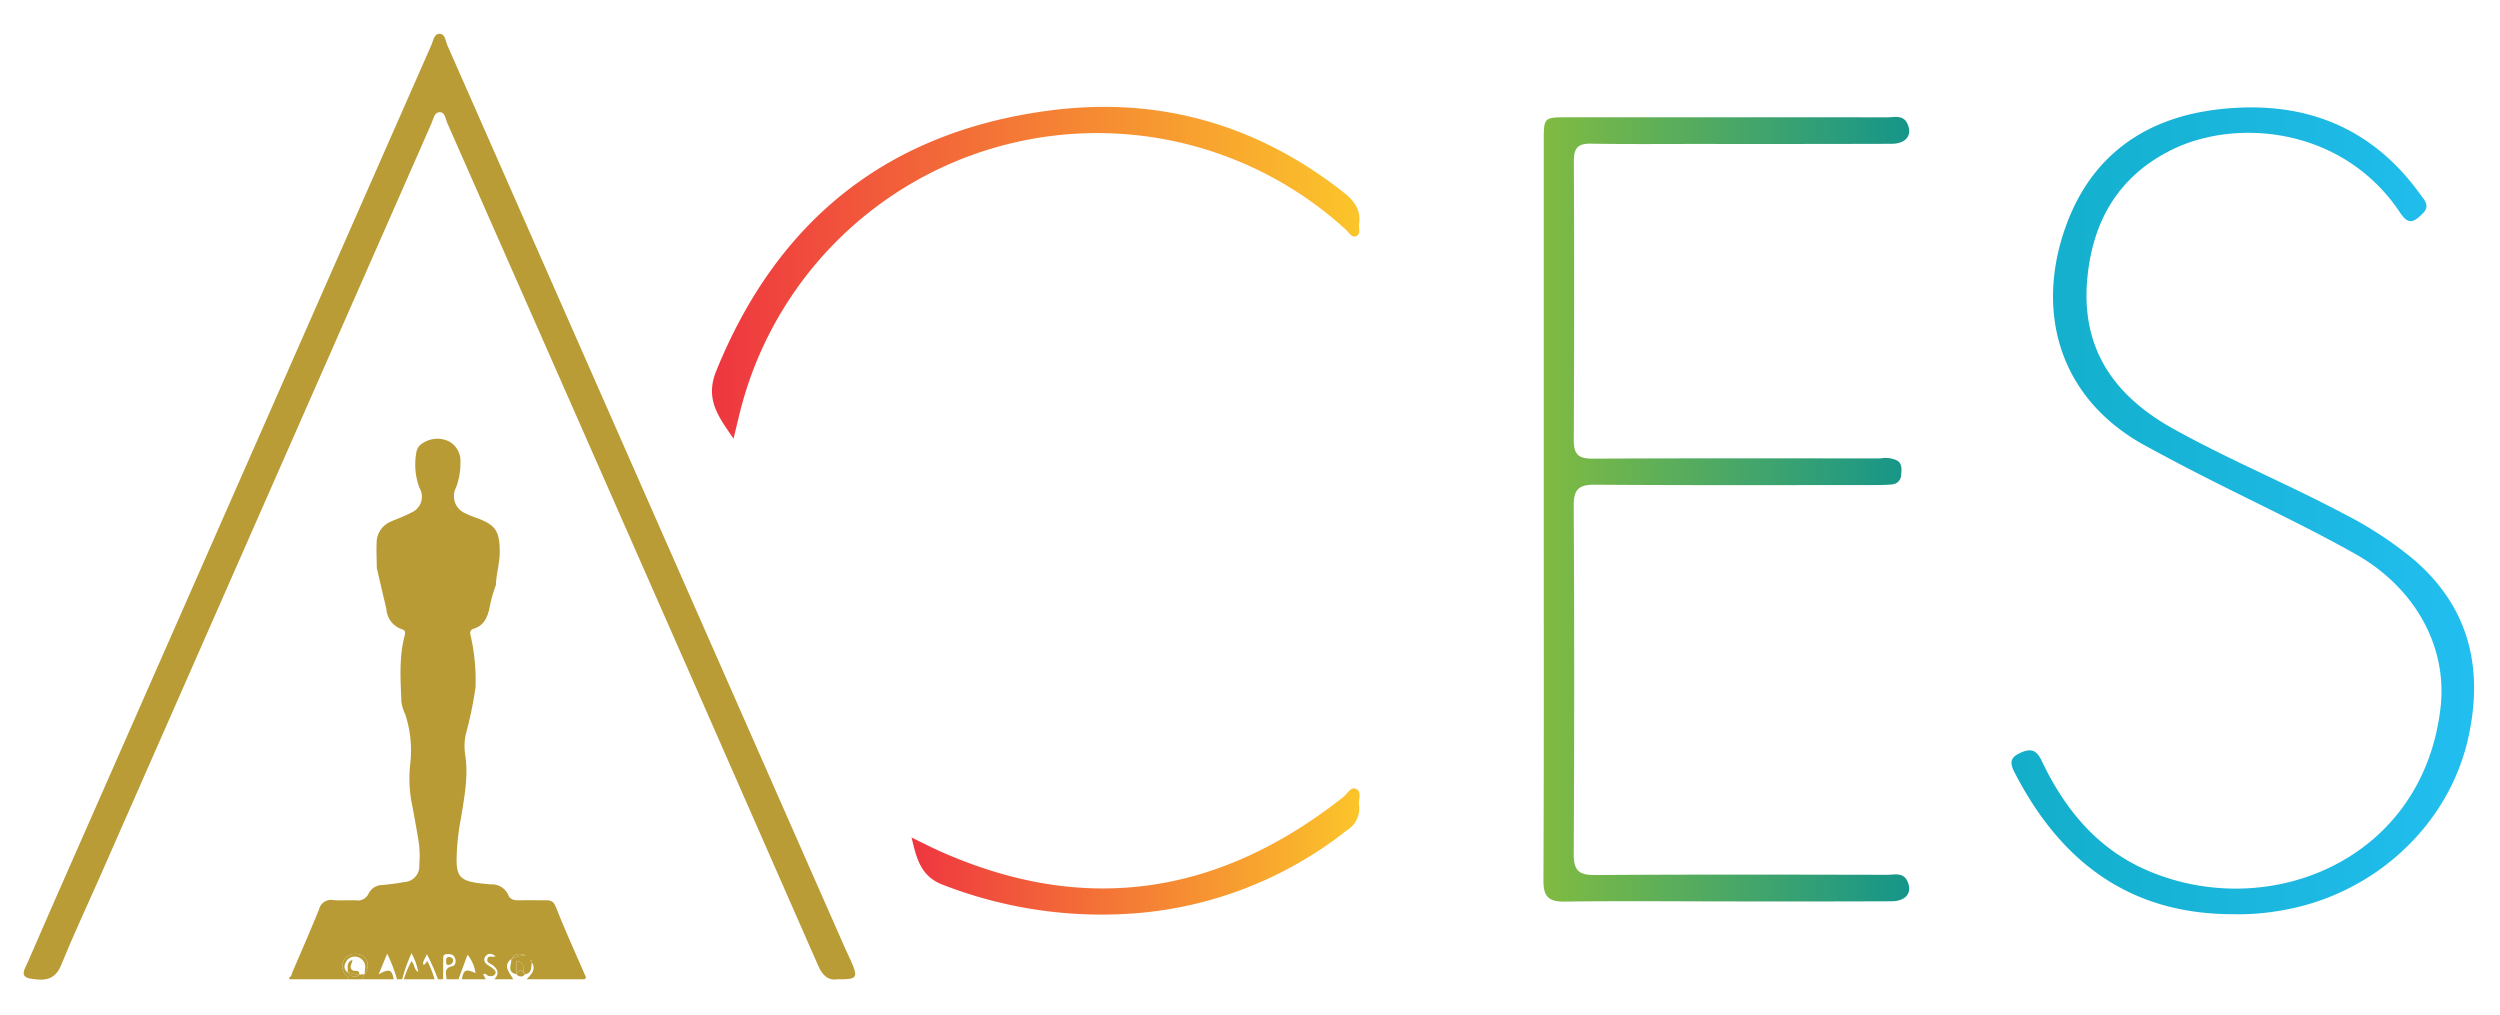<svg id="Layer_1" data-name="Layer 1" xmlns="http://www.w3.org/2000/svg" xmlns:xlink="http://www.w3.org/1999/xlink" viewBox="0 0 360 146.17"><defs><style>.cls-1{fill:#b99c35;}.cls-2{fill:url(#linear-gradient);}.cls-3{fill:url(#linear-gradient-2);}.cls-4{fill:url(#linear-gradient-3);}.cls-5{fill:url(#linear-gradient-4);}.cls-6,.cls-8{fill:none;}.cls-7{fill:#b89b34;}.cls-8{stroke:#b89b34;stroke-linecap:round;stroke-linejoin:round;stroke-width:0;}</style><linearGradient id="linear-gradient" x1="289.654" y1="73.563" x2="356.267" y2="73.563" gradientUnits="userSpaceOnUse"><stop offset="0" stop-color="#12aec9"/><stop offset="1" stop-color="#22bef0"/></linearGradient><linearGradient id="linear-gradient-2" x1="222.255" y1="73.335" x2="274.925" y2="73.335" gradientUnits="userSpaceOnUse"><stop offset="0" stop-color="#81bb41"/><stop offset="1" stop-color="#15958a"/></linearGradient><linearGradient id="linear-gradient-3" x1="102.525" y1="39.279" x2="195.761" y2="39.279" gradientUnits="userSpaceOnUse"><stop offset="0" stop-color="#ee3640"/><stop offset="1" stop-color="#fbc52a"/></linearGradient><linearGradient id="linear-gradient-4" x1="131.264" y1="122.615" x2="195.779" y2="122.615" xlink:href="#linear-gradient-3"/></defs><title>ACES-LOGO-1024x393</title><path class="cls-1" d="M120.668,141.017c-1.375.218-2.208-.5-2.836-1.932Q99.833,98.061,81.758,57.07,73.086,37.372,64.394,17.683c-.261-.591-.295-1.617-1.165-1.522-.73.08-.845,1.041-1.118,1.659q-7.743,17.551-15.451,35.117-16.159,36.722-32.327,73.44c-1.854,4.211-3.817,8.376-5.545,12.638-.919,2.267-2.622,2.207-4.416,1.903-1.61-.273-.793-1.396-.458-2.171,2.198-5.081,4.433-10.147,6.664-15.214q18.523-42.071,37.05-84.142,7.258-16.486,14.52-32.97c.267-.604.359-1.598,1.185-1.553.789.042.813,1.033,1.083,1.645q28.629,64.972,57.239,129.952c.283.642.596,1.271.882,1.912C123.612,140.788,123.439,141.056,120.668,141.017Z"/><path class="cls-2" d="M321.551,131.644c-14.907.014-24.87-7.598-31.457-20.429-.624-1.215-.76-2.074.782-2.781,1.536-.704,2.357-.493,3.106,1.08,3.273,6.876,7.866,12.585,15.014,15.732C326.42,132.917,348.89,124.08,351.439,101.892c1.013-8.815-3.686-17.305-12.324-22.152-7.215-4.049-14.721-7.524-22.085-11.28-2.708-1.382-5.394-2.809-8.066-4.26-12.512-6.797-15.903-19.356-11.477-31.631,3.67-10.179,11.42-15.601,21.958-16.822,11.866-1.375,21.863,2.22,29.051,12.209.6.833,1.544,1.688.329,2.834-1.16,1.093-1.939,1.752-3.193-.141-8.143-12.292-23.624-13.804-33.142-8.957-7.479,3.808-11.132,10.162-11.909,18.344-.961,10.116,3.796,16.931,12.347,21.694,7.982,4.446,16.43,7.939,24.494,12.211a54.526,54.526,0,0,1,10.164,6.641c8.001,6.874,10.058,15.65,7.854,25.622-2.831,12.804-13.779,22.772-27.119,24.933A34.027,34.027,0,0,1,321.551,131.644Z"/><path class="cls-3" d="M222.3,73.164q-0-26.443.001-52.887c.001-3.367.014-3.385,3.389-3.387q23.05-.014,46.101.004c1.023.001,2.279-.397,2.881.935.745,1.648-.207,2.874-2.311,2.88q-13.807.038-27.613.02c-5.226.001-10.454.048-15.678-.04-1.841-.031-2.439.646-2.432,2.459q.077,20.125-.011,40.25c-.012,2.098.746,2.654,2.736,2.645,13.806-.067,27.613-.041,41.42-.032a3.827,3.827,0,0,1,2.495.353c.63.48.561,1.243.486,1.949a1.394,1.394,0,0,1-1.268,1.44c-.774.077-1.556.094-2.335.094-13.495.003-26.99.05-40.484-.05-2.359-.017-3.074.681-3.061,3.053q.136,25.039.001,50.078c-.012,2.345.659,3.094,3.043,3.077,14.04-.099,28.081-.059,42.122-.035,1.024.002,2.279-.397,2.887.928.753,1.64-.204,2.88-2.299,2.887q-11.35.042-22.699.021c-8.112-.002-16.226-.087-24.337.024-2.353.032-3.09-.715-3.079-3.078C222.338,108.89,222.301,91.027,222.3,73.164Z"/><path class="cls-4" d="M105.632,63.169c-2.079-3.044-4.173-5.614-2.499-9.738,8.858-21.818,24.778-34.5,48.099-37.529,15.665-2.035,29.814,2.013,42.276,11.824,1.54,1.212,2.484,2.54,2.203,4.549-.082.59.272,1.402-.379,1.706-.691.323-1.053-.487-1.49-.876A53.033,53.033,0,0,0,106.428,59.862C106.156,60.963,105.897,62.067,105.632,63.169Z"/><path class="cls-5" d="M131.264,120.603c1.444.696,2.869,1.435,4.334,2.083,20.908,9.243,40.119,6.091,57.848-7.923.581-.459,1.074-1.537,1.842-1.16.858.422.305,1.552.42,2.364a3.654,3.654,0,0,1-1.727,3.572,56.148,56.148,0,0,1-32.342,12.09,63.064,63.064,0,0,1-25.896-4.232C132.506,126.16,131.967,123.493,131.264,120.603Z"/><path class="cls-6" d="M75.148,140.602a.938.938,0,0,0,.454-.308h0A.938.938,0,0,1,75.148,140.602Z"/><path class="cls-6" d="M75.872,140.233a.889.889,0,0,0,.296-.166A.889.889,0,0,1,75.872,140.233Z"/><path class="cls-6" d="M75.872,140.233a1.508,1.508,0,0,1-.27.061l-0,0A1.508,1.508,0,0,0,75.872,140.233Z"/><path class="cls-6" d="M73.629,138.085l-0.0 0a3.569,3.569,0,0,1-.103.882A3.568,3.568,0,0,0,73.629,138.085Z"/><path class="cls-6" d="M50.066,139.188a4.482,4.482,0,0,1-.023.842l0.0 0A4.478,4.478,0,0,0,50.066,139.188Z"/><path class="cls-7" d="M80.071,130.668c-.311-.786-.656-1.026-1.367-1.029-1.35-.004-2.699-.014-4.049.002-.616.007-1.206-.121-1.438-.713a2.579,2.579,0,0,0-2.53-1.575c-.772-.07-1.548-.132-2.31-.264-2.055-.356-2.589-1.018-2.63-3.129a33.295,33.295,0,0,1,.601-5.966c.489-3.019,1.101-6.024.67-9.122a8.199,8.199,0,0,1,.064-3.175,55.467,55.467,0,0,0,1.394-6.707,28.798,28.798,0,0,0-.715-7.507c-.121-.452-.045-.801.463-.954,1.386-.415,1.898-1.492,2.232-2.788a19.53,19.53,0,0,1,.957-3.506l-.004-.001c.051-1.631.571-3.202.555-4.851-.029-2.926-.595-3.797-3.364-4.815a11.181,11.181,0,0,1-1.582-.648A2.668,2.668,0,0,1,65.666,70.218a9.853,9.853,0,0,0,.635-3.588,3.214,3.214,0,0,0-1.528-3.004,3.822,3.822,0,0,0-3.853.158,1.899,1.899,0,0,0-.985,1.478,9.578,9.578,0,0,0,.464,4.981,2.48,2.48,0,0,1-1.23,3.595c-.922.511-1.939.849-2.908,1.277a3.304,3.304,0,0,0-2.027,3.096c-.053,1.181.014,2.367.028,3.551l-.012.007q.694,2.964,1.388,5.928a3.272,3.272,0,0,0,2.261,2.92c.637.192.419.718.316,1.132-.771,3.095-.523,6.238-.415,9.368a7.28,7.28,0,0,0,.585,1.831,16.73,16.73,0,0,1,.706,6.9,19.077,19.077,0,0,0,.164,5.626c.362,1.788.667,3.586.98,5.381a14.712,14.712,0,0,1,.14,3.674,2.281,2.281,0,0,1-2.195,2.491c-1.039.2-2.095.322-3.149.423a2.215,2.215,0,0,0-1.962,1.251,1.684,1.684,0,0,1-1.805.954c-1.103-.047-2.216.061-3.313-.036a1.75,1.75,0,0,0-2.004,1.325c-1.228,3.028-2.535,6.024-3.826,9.025-.122.283-.126.66-.49.802l.06.255h8.602c-.146-.187-.287-.379-.439-.561a1.849,1.849,0,0,1-.014-2.633,2.121,2.121,0,0,1,2.485-.125,1.66,1.66,0,0,1,.534,1.866,2.758,2.758,0,0,1-.353.711l.006-.001-.499.742h4.669c-.217-1.4-.653-1.571-2.165-.703.425-1.026.798-1.925,1.238-2.988a23.026,23.026,0,0,1,1.418,3.691h.737a24.628,24.628,0,0,1,1.348-3.765,9.18,9.18,0,0,1,.974,2.724c-.647-.38-.508-1.09-.976-1.562a13.17,13.17,0,0,0-1.101,2.603h4.424a13.036,13.036,0,0,0-1.026-2.583c-.28.084-.212.488-.6.484-.119-.575.341-.935.512-1.534a31.903,31.903,0,0,1,1.605,3.633h.737c.006-.9 0-1.799.022-2.699.009-.381-.13-.885.502-.926.509-.034,1.001.016,1.203.603.168.489.048,1.058-.402,1.144-1.283.246-.858,1.124-.833,1.878h1.72c.416-1.128.832-2.256,1.306-3.542a5.41,5.41,0,0,1,1.154,2.656c-1.386-.649-1.735-.479-1.968.886H69.954l-.377-.728c.386-.212.515.196.775.246.394.076.788.037.971-.325.178-.353-.168-.587-.404-.794a5.323,5.323,0,0,0-.61-.405c-.452-.298-.776-.715-.446-1.221.373-.572.909-.549,1.494-.101-.412.25-1.008-.212-1.169.397-.146.556.408.638.707.86.816.604,1.044,1.261.287,2.069h2.703c-.418-.951-1.594-1.838-.257-2.935l-.001-.025 0.0 0v-0l.03-.008c.613-.936,1.423-.717,2.253-.382-.815-.269-1.509.209-2.253.382-.006.008-.012.013-.017.022l-.012.01a3.568,3.568,0,0,1-.103.882,2.621,2.621,0,0,0-.045.388,1.051,1.051,0,0,0,.032.3c.078.285.311.517.87.639l-.017-.015-.001-.001h0l0,0,.018-.014v-1.912c1.131.237,1.029.969.973,1.676l.005.006.008.008c.147-.001.195.094.22.21l.027.025-0.0 0.0 0-0-.015.015a1.508,1.508,0,0,0,.27-.061.889.889,0,0,0,.296-.166.778.778,0,0,0,.182-.208,1.181,1.181,0,0,0,.126-.36c.017-.086.029-.176.038-.266.014-.136.023-.275.038-.41.009-.081.021-.161.038-.239l-.008-.014-.008-.031-.2-.197.127-.1.073.297.02.02-.005.025c.66,1.082-.127,1.733-.738,2.437h8.356c.062-.087.123-.174.186-.26C82.938,137.402,81.418,134.069,80.071,130.668Z"/><polygon class="cls-7" points="73.628 138.061 73.628 138.061 73.641 138.075 73.628 138.061"/><path class="cls-7" d="M52.498,140.292l0-0,0,0,.001-.012q-.339.031-.679.062a1.159,1.159,0,0,1-1.764-.296c-.005 0-.011-.001-.016-.001l-0.0 0.0.003-.015c-.706-.598-.442-1.254-.019-1.827a1.5,1.5,0,0,1,2.56,1.244c-.046.275-.058.555-.084.833l.007-.001a2.758,2.758,0,0,0,.353-.711,1.66,1.66,0,0,0-.534-1.866,2.121,2.121,0,0,0-2.485.125,1.849,1.849,0,0,0,.014,2.633c.153.182.293.374.439.561h1.72l.499-.742Z"/><polygon class="cls-7" points="52.498 140.292 52.512 140.278 52.498 140.292 52.498 140.292"/><polygon class="cls-7" points="75.602 140.293 75.602 140.293 75.602 140.293 75.602 140.293 75.602 140.293"/><path class="cls-7" d="M76.583,138.57l.008.014.005-.025Z"/><path class="cls-8" d="M73.513,139.656a1.051,1.051,0,0,1-.032-.3"/><path class="cls-7" d="M73.628,138.061l-0-0.0.001.025 0-0Z"/><path class="cls-8" d="M76.59,138.584l.005-.025"/><path class="cls-7" d="M73.641,138.075l-.013-.014.001.024Z"/><path class="cls-7" d="M75.602,140.293l.015-.015-0.0 0-.015.015Z"/><path class="cls-7" d="M74.625,139.989c.181-.245.37-.458.732.04.056-.707.157-1.439-.973-1.676v1.912a.566.566,0,0,0,.09-.082C74.527,140.125,74.576,140.056,74.625,139.989Z"/><polygon class="cls-7" points="74.366 140.279 74.367 140.279 74.366 140.279 74.366 140.279"/><path class="cls-7" d="M75.911,137.671c-.829-.335-1.64-.555-2.253.382C74.402,137.88,75.096,137.402,75.911,137.671Z"/><path class="cls-7" d="M73.658,138.053l-.03.008.013.014C73.646,138.066,73.653,138.061,73.658,138.053Z"/><path class="cls-7" d="M76.375,138.341l.2.197-.073-.297Z"/><path class="cls-7" d="M76.575,138.539l.008.031.013-.011Z"/><path class="cls-7" d="M75.371,140.043l.22.21C75.566,140.136,75.518,140.042,75.371,140.043Z"/><path class="cls-7" d="M52.498,140.292l.008-.013-.007.001Z"/><path class="cls-7" d="M52.498,140.292l.008-.013-.008.013Z"/><path class="cls-7" d="M50.043,140.029l-.003.015 0-0.0.003-.015Z"/><path class="cls-7" d="M52.512,140.278l-.006.001-.008.013Z"/><path class="cls-7" d="M50.056,140.045a1.159,1.159,0,0,0,1.764.296q-.042-.046-.086-.09C51.139,140.478,50.626,140.029,50.056,140.045Z"/><path class="cls-7" d="M75.148,140.602a.938.938,0,0,0,.454-.308l-.002 0.0 0-0-0,0c-.002-.014-.006-.027-.009-.041l-.22-.21c-.005,0-.008-.002-.014-.002l.001-.012c-.363-.498-.551-.285-.732-.04-.05.067-.099.136-.151.194a.566.566,0,0,1-.09.082v.03l-.001-0A.81.81,0,0,0,75.148,140.602Z"/><path class="cls-7" d="M74.384,140.265l-.018.014,0,0,.018-.014Z"/><polygon class="cls-7" points="75.6 140.294 75.617 140.279 75.617 140.278 75.6 140.294 75.6 140.294"/><polygon class="cls-7" points="75.6 140.294 75.6 140.294 75.602 140.293 75.602 140.293 75.6 140.294"/><line class="cls-8" x1="74.366" y1="140.279" x2="74.366" y2="140.279"/><path class="cls-7" d="M74.367,140.279l.017.015.001 0Z"/><path class="cls-7" d="M75.602,140.293l.015-.015-.017.015Z"/><path class="cls-7" d="M74.475,140.183a.566.566,0,0,1-.09.082v0A.566.566,0,0,0,74.475,140.183Z"/><path class="cls-8" d="M74.625,139.989c-.05.067-.099.136-.151.194"/><path class="cls-7" d="M75.363,140.035l-.005-.006-.001.012Z"/><path class="cls-7" d="M74.384,140.265l-.018.014.018.016Z"/><polygon class="cls-7" points="74.366 140.279 74.367 140.279 74.384 140.295 74.366 140.279"/><path class="cls-7" d="M75.617,140.278l-.027-.025c.003.014.007.027.009.041Z"/><path class="cls-7" d="M75.371,140.043l-.008-.008-.006.006C75.362,140.04,75.365,140.043,75.371,140.043Z"/><path class="cls-7" d="M64.636,138.936a.665.665,0,0,0,.621-.695.576.576,0,0,0-.575-.429c-.491,0-.433.383-.44.691C64.237,138.75,64.287,139.017,64.636,138.936Z"/><path class="cls-7" d="M51.735,140.252c-.023-.758-.786-.217-1.094-.636-.375-.511.118-.899.099-1.388a.966.966,0,0,0-.619.596,1.115,1.115,0,0,0-.045.223c-.005.047-.009.094-.01.142a4.478,4.478,0,0,1-.023.842l.006.006.008.01C50.626,140.029,51.139,140.478,51.735,140.252Z"/><path class="cls-8" d="M50.076,139.046c-.005.047-.009.094-.01.142"/><path class="cls-7" d="M50.043,140.03l-.003.015.008-.009Z"/><path class="cls-7" d="M50.04,140.044c.005-0.0.011.001.016.001l-.008-.01Z"/></svg>